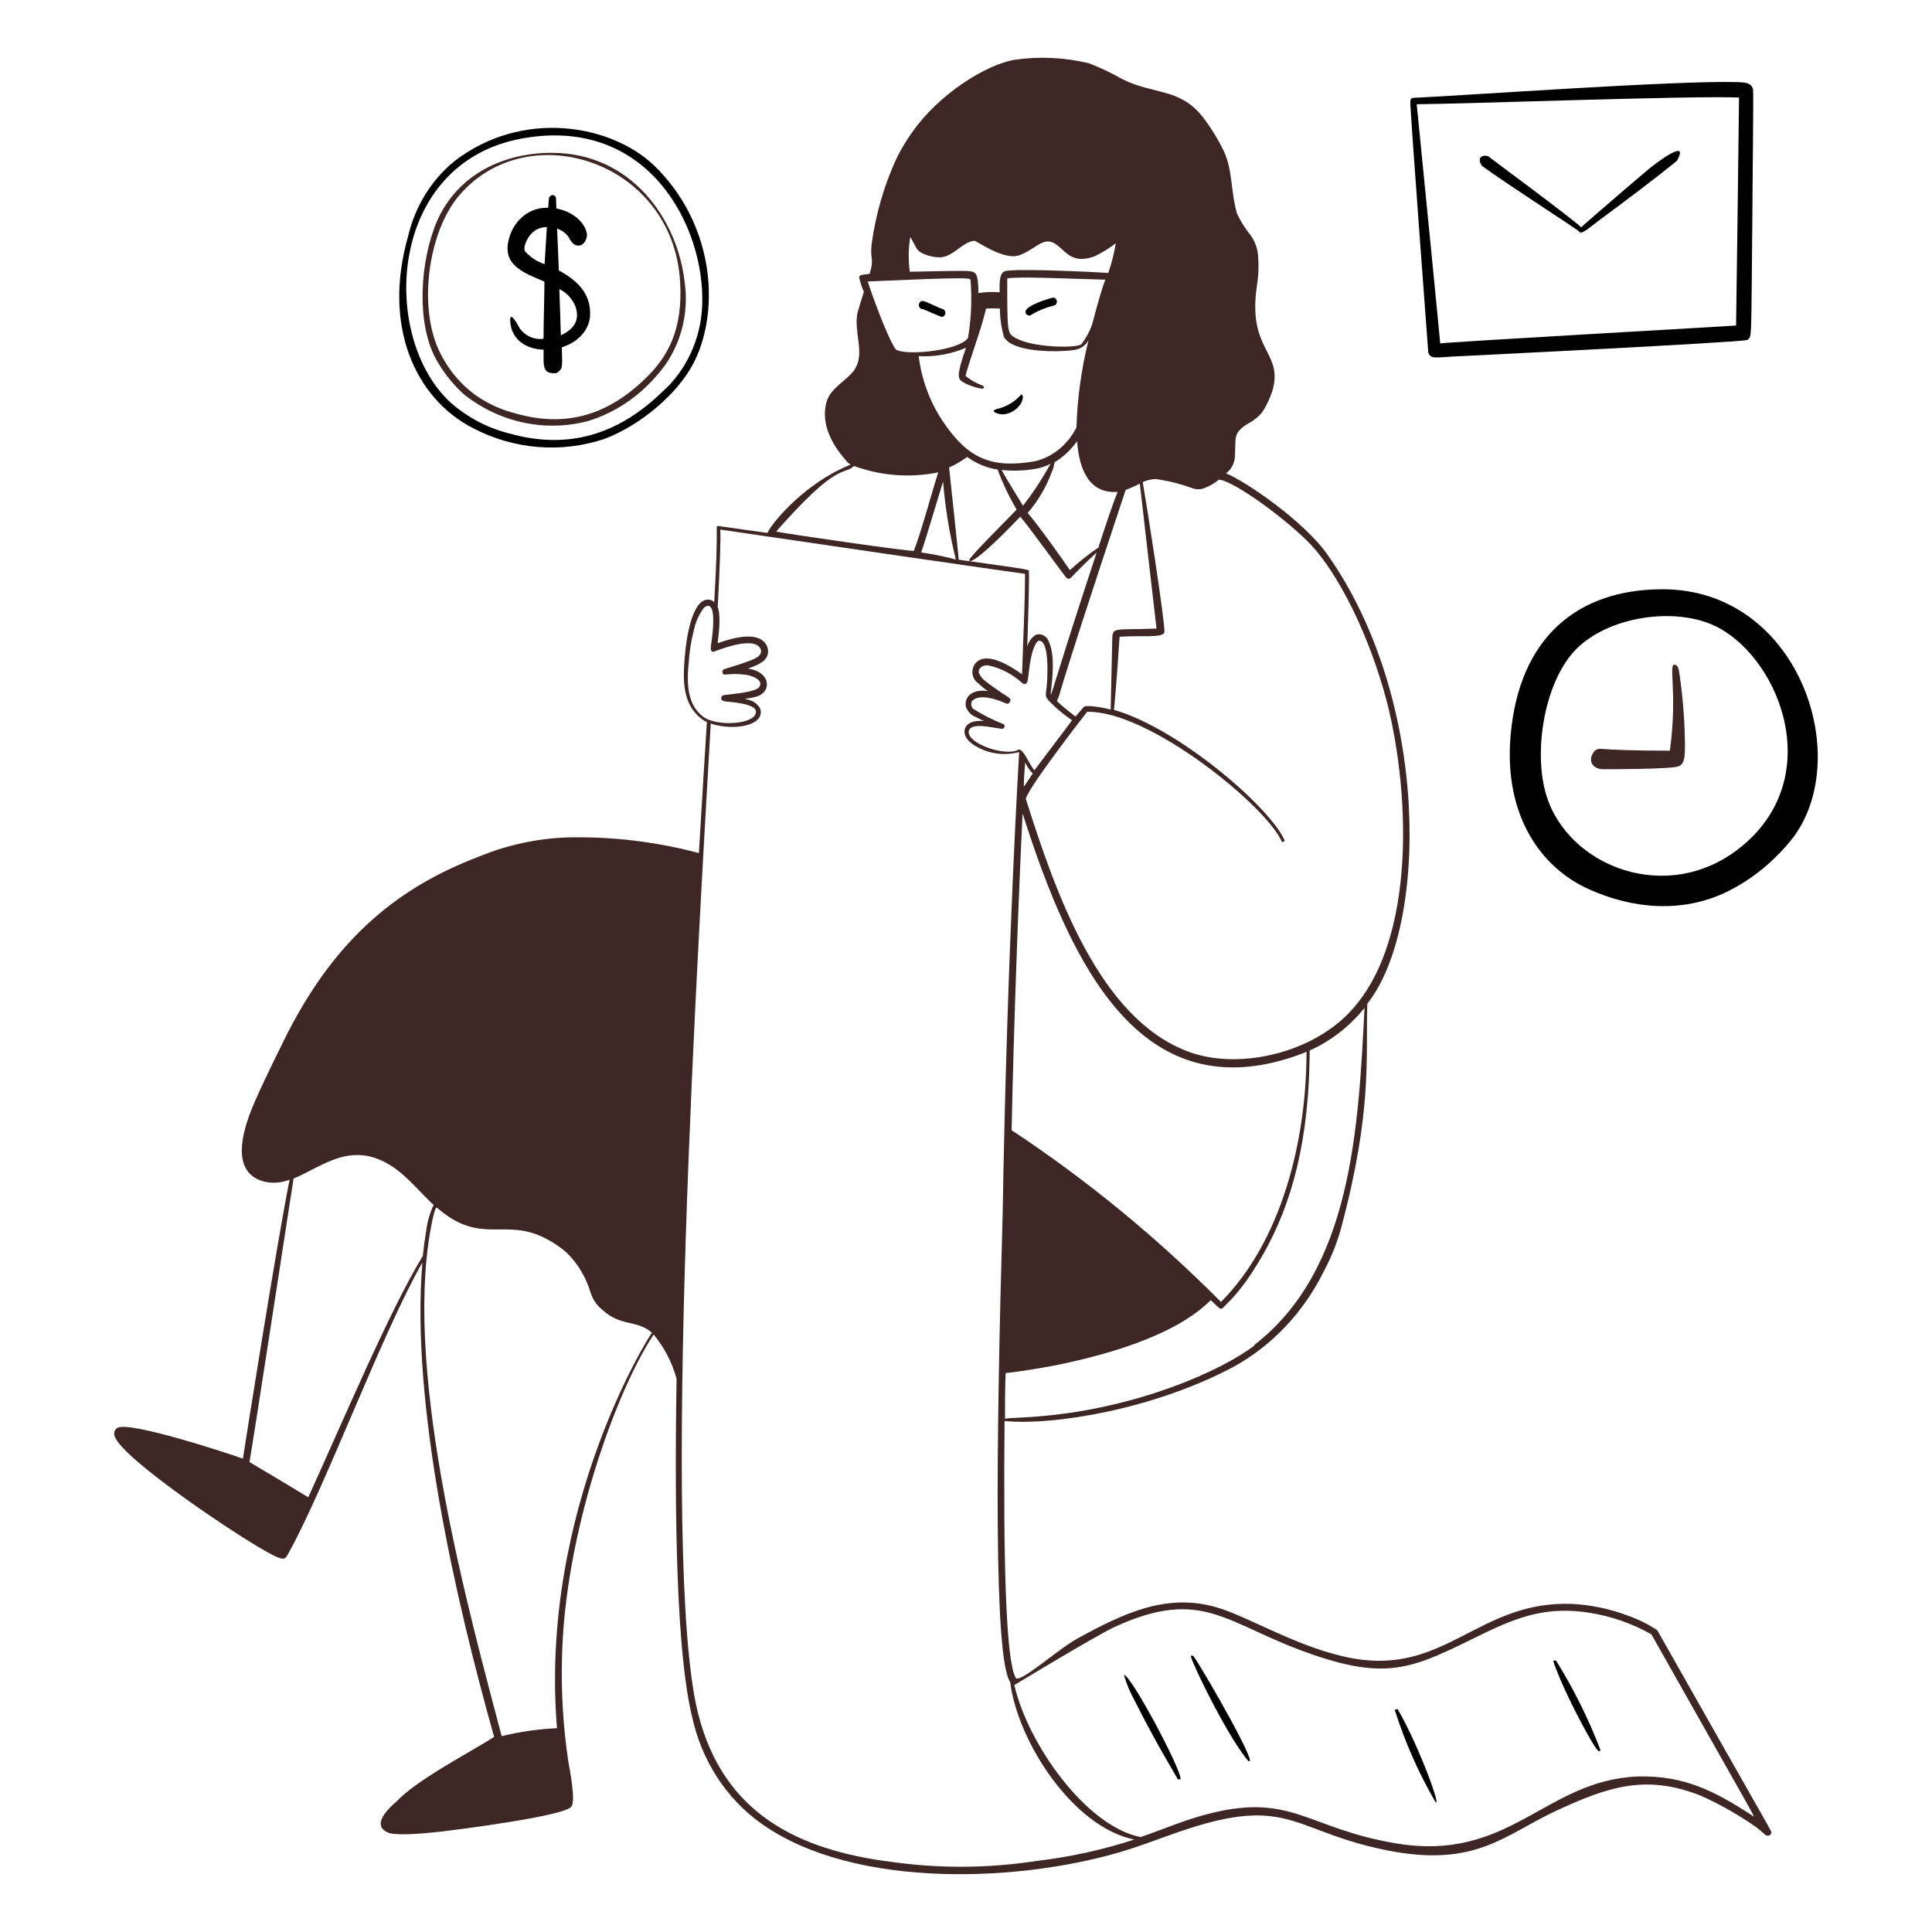 <svg width="300" height="300" viewBox="0 0 607 654" fill="none" xmlns="http://www.w3.org/2000/svg">
<path fill-rule="evenodd" clip-rule="evenodd" d="M288.933 104.641C290.025 105 294.669 107.257 295.428 107.257C295.728 107.206 296.002 107.042 296.2 106.793C296.398 106.544 296.506 106.227 296.506 105.9C296.506 105.572 296.398 105.255 296.2 105.006C296.002 104.757 295.728 104.593 295.428 104.542C295.064 104.542 293.607 103.79 292.636 103.365C288.933 101.698 288.538 101.534 287.84 102.384C287.676 102.593 287.573 102.849 287.545 103.12C287.517 103.392 287.564 103.666 287.682 103.909C287.799 104.151 287.981 104.35 288.204 104.48C288.426 104.611 288.68 104.667 288.933 104.641ZM321.711 134.071C319.69 136.163 317.185 137.631 314.457 138.322C314.457 138.322 311.665 138.845 313.516 139.695C314.854 140.352 316.374 140.434 317.765 139.924C321.195 138.845 323.016 135.771 322.712 134.103C322.196 133.253 322.439 133.253 321.711 134.071ZM356.947 566.986C357.862 570.062 359.105 573.014 360.65 575.782C368.662 591.805 375.461 602.302 375.127 602.302H376.159C376.341 598.803 359.132 566.626 356.947 566.986ZM380.468 560.544C379.649 560.544 378.739 559.203 381.44 565.187C385.173 573.395 393.276 589.124 398.891 595.925C403.413 599.653 385.203 567.476 380.468 560.544ZM449.606 578.529C448.604 578.823 448.513 578.529 448.877 579.575C452.292 590.153 456.792 600.287 462.292 609.79C464.811 613.06 457.042 591.347 449.606 578.529ZM503.265 562.179C502.02 561.885 501.747 561.427 504.782 568.719C507.817 576.011 516.558 592.852 517.802 592.819C518.045 592.819 518.166 592.655 518.257 592.361C514.208 581.786 509.185 571.675 503.265 562.179ZM468.817 120.664C469.121 120.664 566.544 115.857 568.001 115.072C569.64 113.764 569.245 115.726 569.701 71.908C569.701 63.079 570.156 31.622 569.913 30.183C569.245 27.861 567.091 27.894 564.389 27.796C544.358 27.174 471.579 32.374 455.554 33.093C454.765 33.093 453.915 33.093 453.915 34.303C453.582 34.303 459.985 118.898 459.985 119.323C460.805 121.645 462.383 120.991 468.817 120.664ZM565.179 33.028C565.179 36.657 564.207 110.134 564.177 110.2C564.147 110.265 464.234 115.922 464.022 116.249C464.022 115.562 458.134 55.983 456.07 35.284C470.76 35.218 551.916 32.276 565.179 33.028Z" fill="black"/>
<path fill-rule="evenodd" clip-rule="evenodd" d="M511.186 78.481C511.945 79.494 514.434 77.075 518.561 74.033C525.36 69.03 537.591 59.842 544.177 54.413C548.76 46.108 536.195 55.918 534.768 57.095C529.002 61.934 513.523 75.276 511.733 76.944C508.698 73.935 480.502 53.171 480.199 52.844C477.437 52.255 476.678 53.956 478.105 56.114C486.603 62.359 510.701 77.761 511.186 78.481ZM539.29 199.471C510.701 199.471 490.73 215.592 487.847 249.044C485.51 276.185 498.196 293.843 514.494 301.07C529.032 307.61 545.725 309.212 560.869 301.985C569.755 297.653 577.603 291.188 583.814 283.085C603.966 255.355 585.028 199.471 539.29 199.471ZM566.272 286.355C541.415 306.956 507.119 293.45 499.866 268.925C495.404 253.883 499.502 230.241 510.185 219.614C520.868 208.986 541.84 205.651 555.497 211.21C577.774 220.268 595.65 261.993 566.272 286.355ZM165.682 91.561C165.469 86.1 165.257 81.326 165.075 77.369C166.592 77.888 167.94 78.864 168.96 80.181C171.388 85.413 175.212 82.862 175.212 79.298C174.453 74.884 169.961 71.516 164.832 70.567C164.68 65.531 164.832 66.741 163.557 65.957C162.07 66.676 162.404 66.382 162.07 70.338C159.194 70.209 156.359 71.098 153.996 72.87C151.634 74.641 149.875 77.198 148.989 80.148C145.954 89.599 153.572 92.28 160.795 95.321C160.795 100.749 160.522 107.126 160.492 114.68C158.985 114.891 157.453 114.68 156.044 114.067C154.636 113.454 153.397 112.46 152.449 111.181C149.202 105.164 148.868 107.093 149.414 110.33C150.507 115.661 155.302 118.211 160.522 118.375C160.522 123.868 159.946 126.746 164.923 126.288C166.926 124.784 166.926 125.111 166.683 117.557C171.691 115.988 175.788 112.325 176.244 106.962C176.699 98.951 171.206 94.536 165.682 91.561ZM160.856 89.402C158.313 88.595 156.011 87.085 154.179 85.021C153.542 83.549 154.938 80.868 155.879 79.658C156.58 78.76 157.46 78.045 158.453 77.563C159.446 77.082 160.526 76.848 161.615 76.878C161.402 80.017 161.19 84.138 160.856 89.402ZM166.35 113.437C166.198 107.878 166.016 102.679 165.834 97.872C168.243 98.988 170.172 101.044 171.236 103.627C172.996 108.368 170.72 111.475 166.471 113.437H166.35ZM325.778 106.439C328.131 105.058 330.656 104.045 333.275 103.431C333.601 103.357 333.886 103.147 334.068 102.846C334.25 102.546 334.314 102.18 334.246 101.828C334.177 101.477 333.982 101.17 333.703 100.973C333.424 100.777 333.085 100.708 332.759 100.782C332.759 100.782 323.259 103.3 323.654 105.72C323.7 105.959 323.804 106.181 323.956 106.363C324.109 106.544 324.303 106.679 324.52 106.752C324.736 106.825 324.967 106.835 325.188 106.78C325.41 106.725 325.613 106.607 325.778 106.439Z" fill="black"/>
<path fill-rule="evenodd" clip-rule="evenodd" d="M543.962 225.205C540.654 223.341 544.63 232.791 541.777 254.111C514.462 254.111 518.984 252.705 516.344 254.111C513.794 257.153 515.251 260.194 519.015 260.39C521.564 260.39 542.566 260.39 544.812 259.376C547.058 258.362 546.815 255.027 546.876 252.182C546.809 244.519 546.241 236.87 545.176 229.292C544.812 226.676 544.721 225.793 543.962 225.205ZM537.498 551.845C534.4 549.799 531.089 548.152 527.634 546.94C521.583 544.64 515.256 543.296 508.847 542.951C477.283 541.61 465.993 566.985 434.551 561.393C416.341 558.123 399.041 547.103 388.115 544.03C371.301 539.255 356.885 546.057 341.224 554.657C334.183 558.516 320.981 570.68 320.222 567.737C316.914 561.393 316.125 526.83 316.55 481.017C333.151 482.652 367.022 477.027 393.851 462.803C407.142 455.564 417.998 444.027 424.899 429.809C427.28 425.32 429.164 420.545 430.514 415.584C441.137 375.723 438.769 358.228 439.346 339.753C459.984 313.789 460.591 237.009 425.962 187.894C418.162 176.58 398.131 162.879 391.514 160.23C392.465 159.546 393.241 158.615 393.771 157.524C394.302 156.433 394.569 155.216 394.549 153.984C394.883 148.294 393.821 146.594 398.768 143.52C400.678 142.553 402.391 141.186 403.806 139.498C405.213 137.285 406.355 134.89 407.205 132.369C411.09 118.799 398.647 118.995 401.985 96.661C402.505 93.511 402.648 90.302 402.41 87.113C402.312 84.384 401.408 81.761 399.83 79.624C398.024 77.411 396.484 74.961 395.247 72.332C393.032 64.582 393.821 57.748 390.816 51.241C388.749 46.954 386.245 42.929 383.35 39.24C375.672 29.757 366.809 32.013 356.399 26.781C352.768 24.709 349.006 22.917 345.14 21.418C336.832 19.426 328.264 19.027 319.828 20.241C310.267 21.942 294.394 31.719 285.289 44.766C283.345 47.476 281.609 50.352 280.099 53.366C275.839 62.54 272.96 72.386 271.571 82.535C270.903 87.963 272.573 87.341 270.873 92.704C267.535 93.064 267.444 93.228 267.322 93.914C267.7 95.594 268.24 97.227 268.931 98.787C267.959 101.893 266.988 104.999 266.715 106.079C265.592 112.619 269.082 119.159 266.169 124.456C263.771 128.772 257.489 130.996 256.184 136.424C254.423 143.586 258.065 150.42 262.861 155.848C263.282 156.452 263.834 156.934 264.469 157.254C246.866 164.448 236.244 179.457 236.335 180.406L219.582 178.051C218.519 178.051 219.885 176.416 218.277 203.852C217.709 203.279 216.96 202.963 216.182 202.969C210.689 202.969 208.807 216.245 208.322 222.131C207.593 230.633 207.563 238.481 214.119 243.451C214.64 243.844 215.199 244.173 215.788 244.432C214.938 257.807 214.028 272.783 213.087 288.773C199.968 285.278 186.508 283.489 172.994 283.443C161.24 283.235 149.557 285.455 138.577 289.983C111.262 300.382 90.503 317.419 74.053 349.301C73.871 349.628 64.19 368.921 61.428 376.115C57.391 386.514 55.904 397.436 66.071 400.019C68.898 400.643 71.831 400.405 74.539 399.332C70.563 418.56 58.757 493.345 58.727 493.77C53.931 492.037 20.971 481.18 16.388 483.273C15.901 483.504 15.515 483.929 15.311 484.459C15.107 484.989 15.102 485.584 15.296 486.118C17.572 493.77 59.273 521.63 68.954 526.47C73.204 528.563 73.143 527.614 74.569 524.998C86.922 502.566 106.133 450.573 119.487 427.356C115.451 475.229 130.777 541.806 143.767 587.946C137.697 592.001 117.666 602.367 110.898 609.659C110.625 609.986 101.308 617.18 107.499 620.188C109.532 621.398 117.332 620.973 126.559 619.926C130.504 619.436 168.078 614.76 169.959 611.49C171.416 609.43 169.413 599.325 168.836 595.99C167.128 584.467 166.427 572.796 166.742 561.132C167.622 519.014 184.952 471.109 197.76 451.75C201.34 456.054 203.993 461.157 205.53 466.694C204.68 517.216 205.772 560.282 210.689 580.719C213.851 595.766 222.318 608.899 234.301 617.343C265.956 639.906 323.682 637.192 358.736 626.009C372.849 621.496 390.149 613.223 405.9 614.727C417.888 615.839 425.779 622.346 446.235 626.401C475.766 632.222 485.69 621.3 502.535 613.321C520.745 604.786 533.522 600.47 552.248 607.86C558.735 610.763 564.962 614.298 570.852 618.422C574.1 620.842 573.887 621.463 575.101 621.398C575.339 621.371 575.563 621.265 575.742 621.095C575.922 620.926 576.048 620.7 576.103 620.45C576.103 619.534 578.622 624.57 537.498 551.845ZM119.669 425.1C108.47 443.346 92.142 482.129 80.852 506.85C74.239 502.825 67.603 498.846 60.942 494.914C61.913 490.042 75.328 402.21 75.874 398.94C85.92 394.885 96.33 384.912 111.141 396.193C115.117 399.234 119.062 403.91 123.281 407.9C122.002 410.615 121.16 413.546 120.792 416.565C120.337 419.246 119.943 422.059 119.639 424.969L119.669 425.1ZM165.194 585.003C158.838 585.281 152.519 586.19 146.317 587.717C135.694 547.202 113.083 466.498 122.279 416.075C122.765 413.328 123.19 411.595 123.493 410.45C124.192 408.128 124.192 408.652 125.436 409.665C138.668 420.554 146.408 413.328 158.426 417.971C161.969 419.391 165.278 421.411 168.229 423.955C172.035 427.624 174.864 432.32 176.424 437.558C177.102 439.749 178.37 441.673 180.066 443.085C186.713 449.363 191.902 446.518 197.214 451.162C196.728 451.26 158.942 510.937 165.043 584.905L165.194 585.003ZM401.196 455.413C389.602 464.307 361.468 476.439 329.752 479.316C322.407 480.003 318.249 479.905 316.702 480.265C316.702 475.229 316.702 470.062 316.914 464.798C320.708 464.471 330.298 462.836 331.725 462.574C348.66 459.304 373.729 452.764 386.355 440.109C389.39 442.987 389.39 443.183 390.209 442.954C394.059 439.327 397.475 435.196 400.377 430.659C410.756 414.897 418.04 395.114 419.558 365.978C419.558 365.717 419.892 358.228 419.831 355.612C426.971 352.412 433.328 347.477 438.405 341.192C436.341 382.099 434.004 429.972 401.044 455.315L401.196 455.413ZM316.216 245.119C312.627 243.753 309.171 242.012 305.897 239.92C305.563 239.589 305.347 239.144 305.286 238.66C305.225 238.177 305.323 237.685 305.563 237.271C307.9 234.786 313.606 236.584 316.641 237.958C317.157 238.187 317.976 238.579 318.401 237.467C318.826 236.355 318.401 236.421 315.366 234.393C314.395 233.739 311.967 232.072 310.298 230.731C309.206 230.03 308.346 228.978 307.839 227.723C307.627 226.643 308.568 225.107 310.874 225.205C315.135 226.082 319.115 228.119 322.438 231.123C322.543 231.249 322.672 231.35 322.816 231.419C322.959 231.488 323.115 231.524 323.272 231.524C323.43 231.524 323.585 231.488 323.729 231.419C323.873 231.35 324.002 231.249 324.107 231.123C324.866 229.979 324.653 223.145 326.838 218.436C327.263 217.749 327.597 216.899 328.265 216.866C330.996 216.866 331.118 224.453 331.057 227.232C331.057 235.701 329.57 234.884 331.603 237.271C333.988 239.734 336.602 241.926 339.403 243.811C338.463 245.152 341.042 241.62 326.656 260.75C325.017 258.984 322.863 253.196 321.224 253.785C316.702 256.237 303.924 251.626 304.41 247.637C304.744 244.792 310.48 245.904 313.333 246.362C316.186 246.819 315.912 246.852 316.368 246.362C316.443 246.263 316.498 246.149 316.53 246.026C316.562 245.903 316.569 245.774 316.552 245.648C316.535 245.522 316.493 245.401 316.43 245.293C316.367 245.185 316.284 245.092 316.186 245.021L316.216 245.119ZM302.376 129.296C304.495 130.503 306.798 131.289 309.175 131.617C309.812 130.963 309.782 131.225 309.175 130.538C307.082 129.793 305.114 128.689 303.348 127.268C303.621 125.372 307.93 113.142 308.962 109.414C309.6 107.125 309.782 106.536 310.298 104.444C311.854 104.346 313.415 104.346 314.972 104.444C314.994 107.716 315.464 110.966 316.368 114.09C318.978 118.766 330.814 119.061 335.852 118.832C340.891 118.603 342.924 118.341 344.957 115.235C342.56 124.844 341.195 134.719 340.891 144.665C339.451 147.547 337.454 150.062 335.035 152.042C332.617 154.022 329.832 155.42 326.869 156.142C311.906 158.693 304.015 155.161 295.517 142.408C291.226 135.941 288.465 128.443 287.475 120.565C292.943 120.853 298.406 119.884 303.499 117.72C300.252 127.105 300.646 128.151 302.376 129.296ZM317.551 94.241C321.193 93.489 340.253 94.437 350.633 94.666C349.449 97.936 347.871 103.332 346.293 109.512C345.416 112.078 344.144 114.466 342.529 116.575C340.284 117.949 325.807 117.654 320.161 114.352C317.46 112.815 317.46 112.586 317.46 94.241H317.551ZM332.18 156.96L331.907 157.385C329.214 162.236 326.169 166.85 322.802 171.184C321.679 169.386 316.732 161.374 315.548 159.085C319.382 159.494 323.249 159.362 327.051 158.693C328.834 158.408 330.565 157.823 332.18 156.96ZM295.76 163.238C296.488 172.077 297.93 180.83 300.07 189.398C296.2 188.365 292.278 187.568 288.324 187.011C289.842 182.76 295.214 164.546 295.699 163.173L295.76 163.238ZM297.824 158.235C299.956 157.277 301.99 156.082 303.894 154.671C306.982 156.935 310.513 158.401 314.213 158.955C315.952 163.678 318.106 168.211 320.647 172.492C304.288 189.104 303.56 190.15 305.138 189.889C308.173 189.202 319.737 177.136 321.861 174.912C324.441 177.724 335.397 193.028 337.491 195.579C338.554 196.494 339.191 195.35 340.223 194.303C344.563 189.921 346.627 187.992 347.719 187.076C322.377 263.693 337.006 228.573 331.543 217.226C331.239 216.321 330.63 215.573 329.836 215.131C329.043 214.688 328.125 214.584 327.263 214.839C326.524 215.258 325.872 215.838 325.35 216.541C324.828 217.244 324.446 218.057 324.228 218.926C324.684 205.127 324.926 196.036 324.775 193.453C324.775 192.799 326.656 193.028 301.041 189.464C301.071 189.071 297.824 158.497 297.763 158.17L297.824 158.235ZM326.11 261.829C324.987 263.464 323.986 265.099 323.075 266.276C323.075 263.202 323.379 260.455 323.53 258.101C324.165 259.471 325.017 260.711 326.049 261.763L326.11 261.829ZM322.711 275.497C339.464 328.308 362.803 373.597 412.425 358.326C414.58 357.672 416.674 356.92 418.769 356.037C418.769 386.219 410.301 420.129 389.815 440.73C368.069 418.829 344.326 399.35 318.947 382.59C319.615 348.549 321.284 303.619 322.65 275.432L322.711 275.497ZM368.236 162.225C372.189 162.805 376.081 163.791 379.86 165.167C381.306 165.767 382.906 165.767 384.352 165.167C386.069 164.487 387.684 163.539 389.147 162.355C394.458 162.879 412.486 176.155 420.408 184.559C429.513 194.369 439.862 214.479 445.962 237.5C454.157 269.677 456.19 322.945 430.484 345.41C416.25 357.836 393.457 361.76 378.373 355.841C348.599 344.494 333.91 302.573 323.743 270.396C324.623 266.603 342.317 243.713 344.502 240.966C365.322 240.378 405.384 272.914 410.513 285.111L411.424 284.653C406.871 273.732 375.945 246.754 353.577 240.279C354.275 233.936 355.489 215.885 355.489 215.558C362.591 215.002 370.36 216.114 370.664 213.956C370.846 210.13 364.594 170.367 363.319 163.206C364.829 162.489 366.465 162.132 368.114 162.159L368.236 162.225ZM357.704 165.789C359.284 165.187 360.834 164.5 362.348 163.729C362.348 164.056 367.963 212.354 367.993 212.779C352.181 213.433 353.122 211.667 352.97 218.207C352.97 218.501 352.545 237.369 352.484 240.181C350.997 239.789 344.502 238.416 343.379 239.298C342.894 239.822 341.892 241.032 340.557 242.568C339.221 241.489 336.277 239.298 334.274 237.304C336.459 232.17 331.087 245.479 357.583 165.723L357.704 165.789ZM348.599 185.147C345.116 187.496 341.799 190.119 338.675 192.995C336.126 189.267 328.204 178.051 324.38 173.637C327.878 169.603 330.647 164.901 332.544 159.772C333.013 158.743 333.321 157.639 333.455 156.502C336.433 154.704 339.036 152.267 341.103 149.341C341.862 159.576 345.504 167.162 354.821 166.508C353.304 170.236 351.331 176.122 348.387 185.082L348.599 185.147ZM284.864 80.507C286.776 84.006 286.685 84.595 288.537 85.641C290.64 86.705 292.953 87.199 295.274 87.08C299.523 86.491 302.255 82.011 306.292 81.488C307.081 81.488 316.216 88.224 321.467 86.426C326.717 84.627 329.418 80.246 333.212 82.24C337.006 84.235 338.705 89.729 346.9 86.818C349.479 85.61 351.931 84.108 354.214 82.338C353.643 85.77 352.79 89.141 351.665 92.41C344.563 91.887 324.35 91.102 318.735 91.527C316.034 91.723 314.668 91.527 314.881 98.95C312.482 98.741 310.068 98.829 307.688 99.212C307.718 97.835 307.658 96.458 307.506 95.091C307.141 92.41 306.504 92.116 304.956 91.821C303.408 91.527 293.787 91.821 284.47 91.985C283.956 88.132 283.997 84.216 284.591 80.376L284.864 80.507ZM305.017 94.634C305.565 101.25 305.279 107.916 304.167 114.45C300.768 118.93 282.133 120.532 279.644 118.178C276.791 114.057 271.51 99.277 270.236 95.288C275.79 95.091 304.744 93.587 304.744 94.503L305.017 94.634ZM265.592 157.745C274.773 161.089 284.597 161.832 294.121 159.903C292.148 165.756 288.567 179.523 285.836 186.455C285.684 186.913 239.855 180.308 239.248 179.915C260.463 155.783 261.92 161.113 265.592 157.745ZM214.452 242.568C209.02 238.35 208.929 231.189 209.657 223.995C209.886 220.466 210.445 216.971 211.326 213.563C211.868 210.815 212.978 208.233 214.574 206.01C215.363 205.062 216.547 204.669 217.123 205.617C217.123 205.944 217.882 205.846 217.943 209.738C217.943 217.586 216.061 220.365 217.943 220.659C218.277 220.659 231.479 214.904 233.907 219.548C234.999 222.098 231.813 223.145 228.292 224.387C221.736 226.709 220.917 226.186 221.069 227.657C221.22 229.129 222.89 227.657 228.687 228.377C231.145 228.671 234.969 230.175 233.603 232.431C232.875 234.034 226.562 234.688 224.498 234.949C221.463 235.342 220.705 235.113 220.644 236.323C220.583 237.533 222.04 237.402 224.832 237.729C232.268 238.612 232.238 240.312 232.359 240.639C233.087 245.25 219.035 246.165 214.452 242.568ZM327.506 629.933C311.319 632.436 294.893 632.568 278.673 630.325C246.259 626.303 221.281 613.648 212.814 580.032C199.824 528.595 213.269 312.873 217.093 244.923C222.07 246.656 229.749 246.558 232.845 243.68C233.388 243.235 233.776 242.606 233.947 241.894C234.118 241.182 234.061 240.429 233.785 239.756C233.325 238.987 232.719 238.33 232.008 237.829C231.297 237.328 230.497 236.993 229.658 236.846C227.624 236.257 228.929 236.846 232.693 235.767C237.367 234.393 237.609 228.311 231.115 226.611C229.445 226.186 229.324 226.611 230.417 226.055C232.996 225.074 236.274 223.831 236.487 220.856C236.534 220.069 236.387 219.283 236.062 218.577C235.737 217.87 235.245 217.269 234.635 216.833C231.115 214.021 223.588 216.212 219.46 217.749C219.46 216.408 220.796 209.28 219.46 205.421C220.189 191.458 220.522 182.139 220.31 179.261C327.749 195.055 324.137 194.271 323.5 194.271C323.5 201.726 323.014 213.433 322.468 228.246C318.826 225.63 311.937 221.346 308.021 223.472C307.344 223.817 306.767 224.355 306.352 225.027C305.936 225.699 305.699 226.481 305.664 227.287C305.63 228.094 305.8 228.896 306.157 229.606C306.513 230.316 307.042 230.909 307.688 231.32C310.723 234.328 311.846 233.968 310.085 233.838C304.835 233.445 302.771 236.519 303.53 239.429C303.833 240.186 304.278 240.867 304.837 241.429C305.395 241.992 306.056 242.424 306.777 242.699C310.783 244.89 310.176 243.68 306.777 244.138C302.528 244.694 301.314 248.879 305.897 252.019C308.207 253.546 310.778 254.558 313.457 254.996C316.137 255.434 318.87 255.289 321.497 254.569C321.497 254.896 317.4 321.702 315.912 410.843C313.667 489.944 312.877 561.263 318.462 569.438C321.011 589.613 339.707 618.488 360.466 622.706C349.71 626.204 338.676 628.623 327.506 629.933ZM569.426 614.433C556.922 606.258 546.451 600.96 531.003 601.353C499.378 602.53 487.602 630.783 448.39 623.883C419.285 618.847 413.791 607.141 386.719 613.713C377.796 615.872 371.301 618.88 362.621 621.856C344.411 618.357 324.562 590.725 319.858 570.419C319.858 570.419 346.354 554.33 353.668 550.799C384.261 536.77 391.454 550.145 421.409 560.282C447.207 569.045 455.674 564.238 478.103 553.251C490.941 546.94 500.896 543.637 515.039 546.024C522.192 547.192 529.116 549.635 535.525 553.251C573.402 620.417 571.035 615.512 569.426 614.433ZM124.434 74.85C118.607 88.486 117.423 109.087 123.949 121.317C126.529 126.016 129.846 130.198 133.752 133.677C139.707 138.327 146.528 141.528 153.744 143.058C160.959 144.588 168.398 144.411 175.544 142.539C184.599 139.758 192.755 134.311 199.095 126.81C202.799 122.644 205.55 117.606 207.131 112.094C208.711 106.582 209.077 100.75 208.2 95.059C205.712 74.131 190.203 51.829 163.464 51.731C147.197 51.666 131.476 58.86 124.434 74.85ZM195.15 127.955C182.403 140.381 168.26 144.926 150.808 139.89C146.53 138.801 142.435 137.003 138.668 134.56C132.483 130.455 127.563 124.47 124.525 117.36C118.213 102.024 121.855 78.12 131.809 66.315C155.027 38.782 204.224 54.413 206.713 95.222C207.745 111.376 202.677 120.663 195.15 127.955Z" fill="#3D2624"/>
<path fill-rule="evenodd" clip-rule="evenodd" d="M130.263 54.609C122.493 60.948 116.967 69.959 114.603 80.147C106.014 110.362 117 134.855 136.606 144.926C150.504 152.181 166.439 153.479 181.191 148.556C192.815 144.141 205.895 133.677 211.541 122.396C220.403 104.444 218.127 75.57 197.883 55.982C183.376 42.15 153.36 36.755 130.263 54.609ZM200.493 132.827C185.773 147.019 168.838 152.447 148.534 146.627C141.479 144.822 134.886 141.348 129.231 136.457C104.951 114.45 107.44 54.936 153.511 46.826C196.001 39.273 215.152 76.747 214.211 103.201C214.005 108.905 212.675 114.496 210.31 119.604C207.945 124.712 204.599 129.219 200.493 132.827Z" fill="black"/>
</svg>
